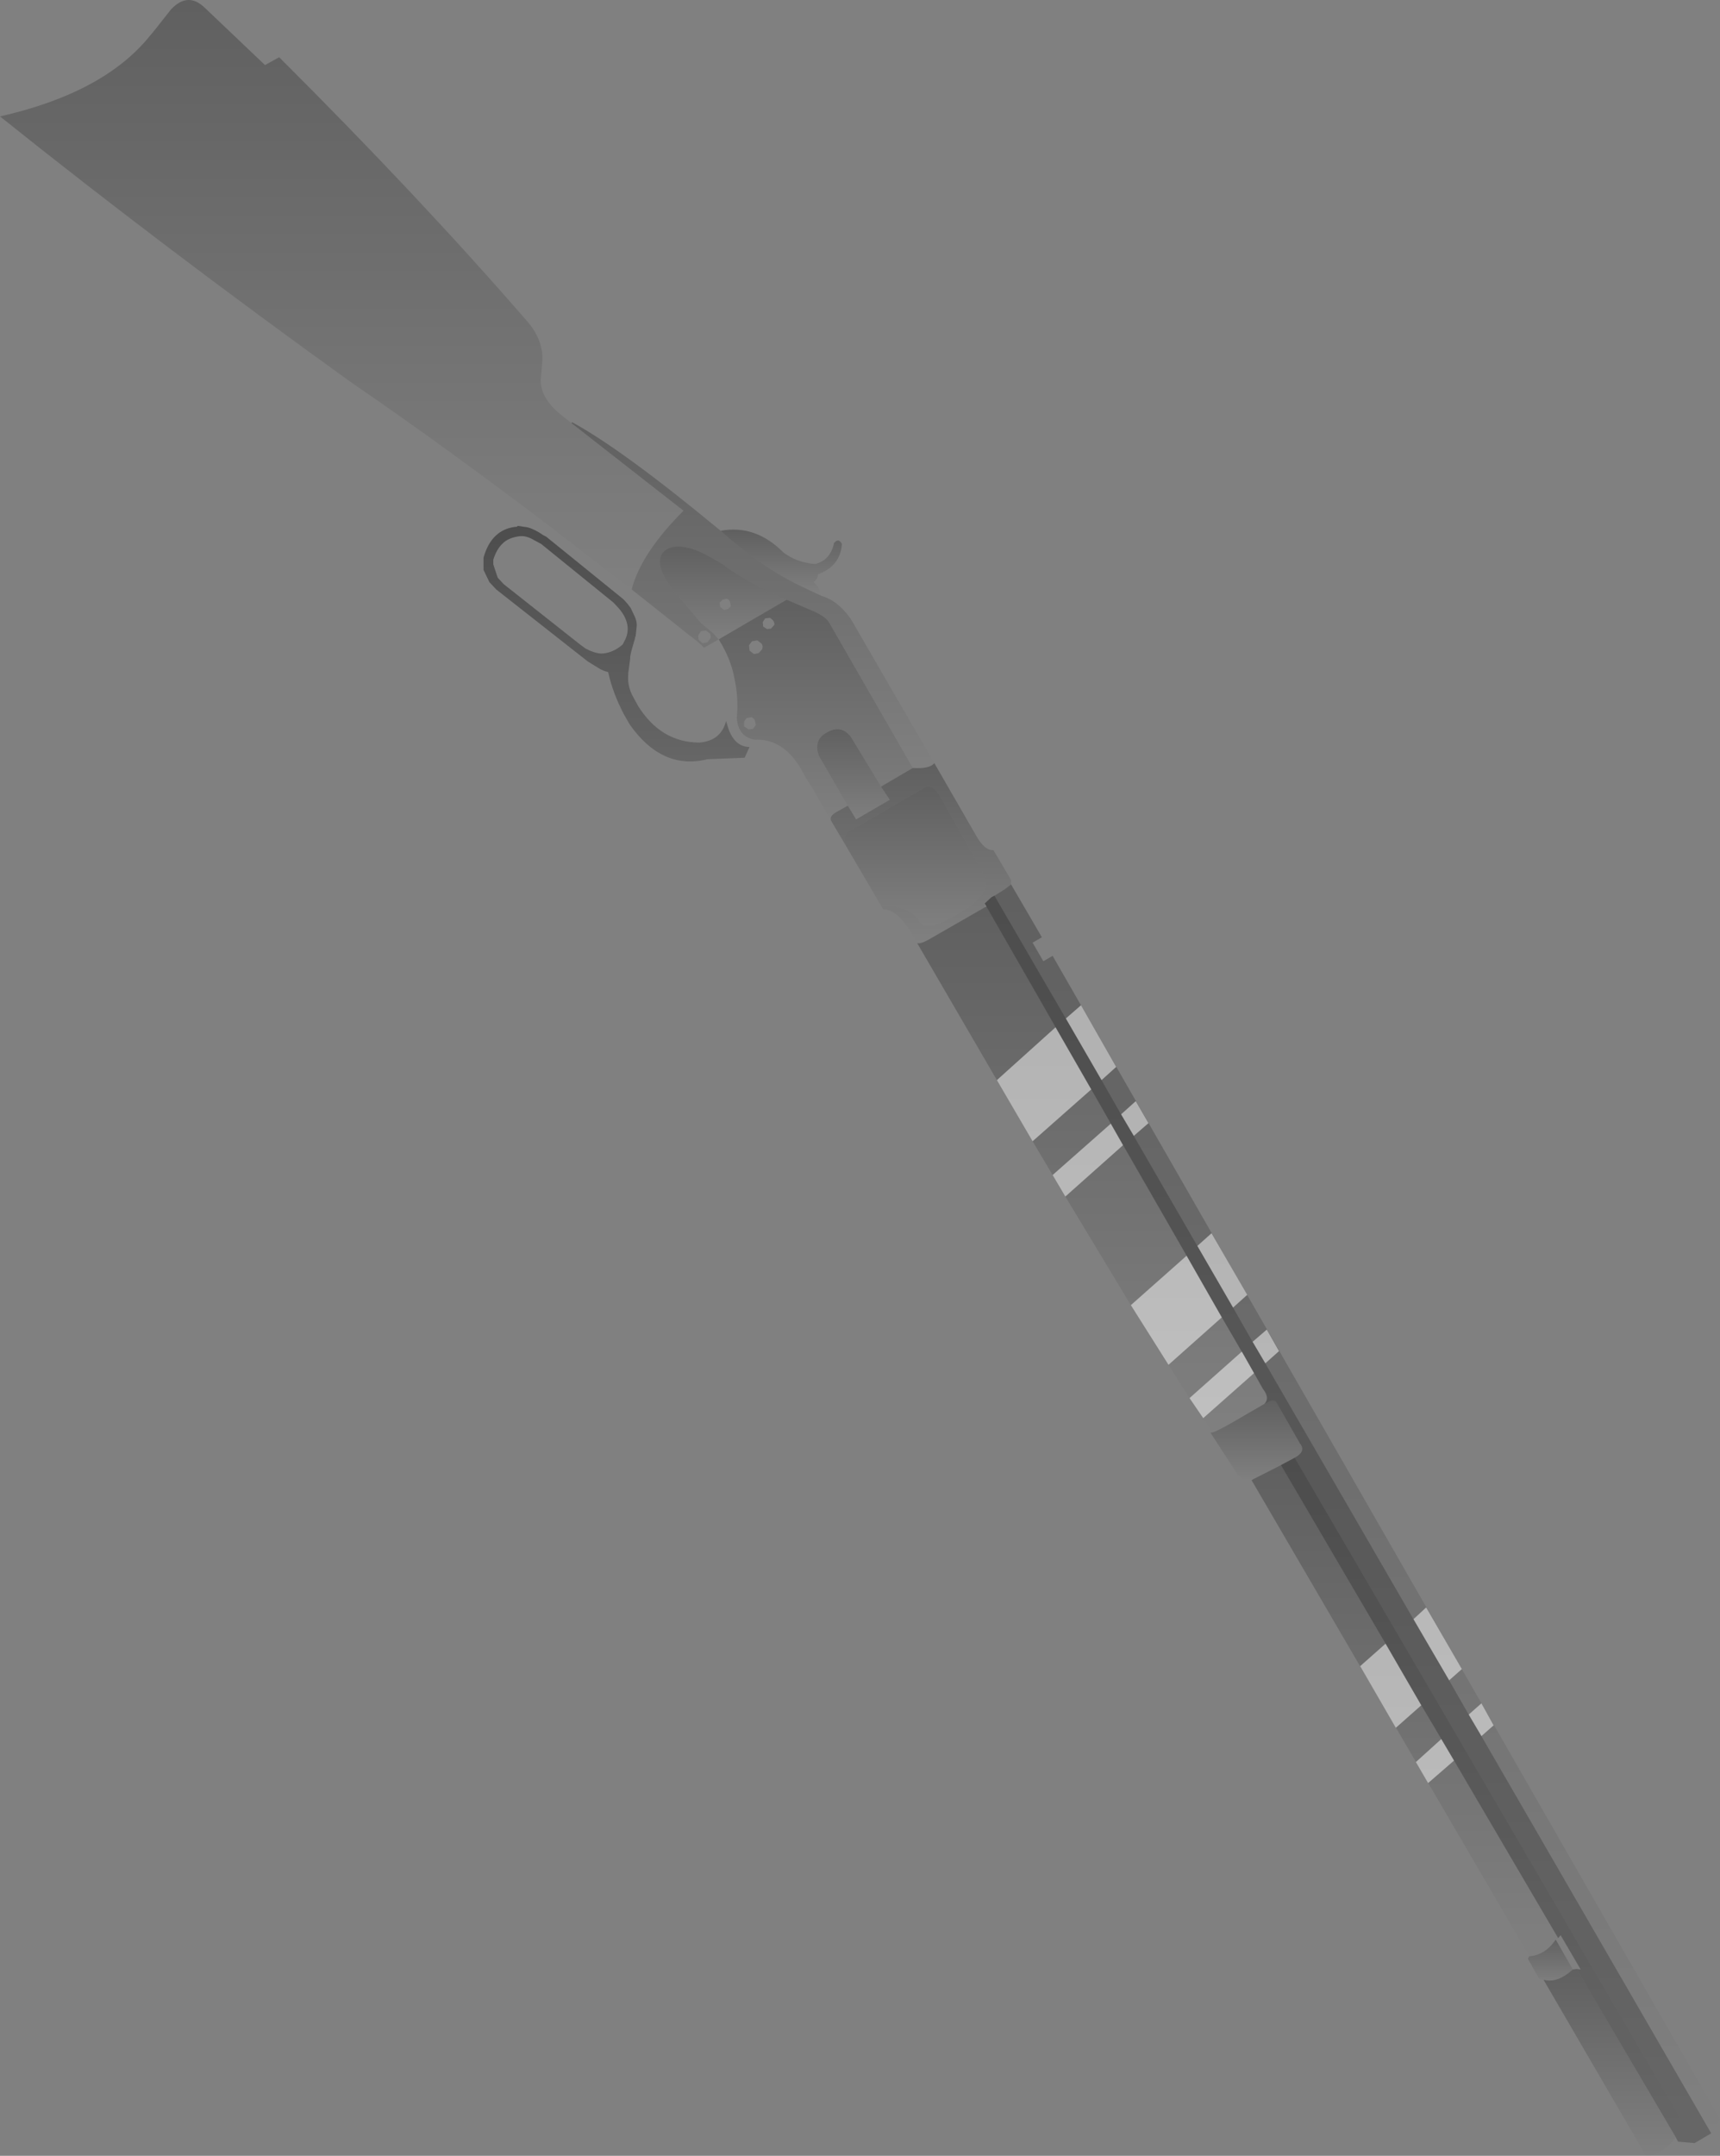 <?xml version="1.0" encoding="UTF-8" standalone="no"?>
<svg xmlns:xlink="http://www.w3.org/1999/xlink" height="220.35px" width="175.9px" xmlns="http://www.w3.org/2000/svg">
  <rect width="100%" height="100%" fill="#808080" stroke="none"/>
  <g transform="matrix(1.0, 0.0, 0.0, 1.0, 182.95, -40.75)">
    <path d="M-118.35 101.0 L-126.45 94.75 Q-137.3 86.5 -147.15 79.75 -166.2 66.05 -182.95 52.65 -172.35 50.25 -167.65 44.45 L-167.35 44.1 -165.45 41.7 Q-163.7 39.85 -161.95 41.6 L-155.85 47.4 -154.4 46.6 -154.35 46.65 Q-140.15 60.8 -129.2 73.4 -127.3 75.5 -127.5 77.8 L-127.65 79.55 Q-127.7 81.5 -125.45 83.25 L-124.5 84.0 -113.05 92.95 Q-117.4 97.3 -118.35 101.0" fill="url(#gradient0)" fill-rule="evenodd" stroke="none"/>
    <path d="M-124.5 84.0 L-124.45 83.9 Q-119.3 86.7 -109.5 94.8 L-109.25 95.0 Q-104.9 98.9 -100.65 100.85 L-99.05 101.6 -98.95 101.65 Q-97.25 102.15 -95.95 104.0 L-87.4 118.75 Q-87.85 119.35 -89.6 119.25 L-98.15 104.4 Q-98.55 103.7 -100.05 103.1 L-102.5 102.05 Q-106.35 100.45 -108.95 98.5 -111.2 97.1 -112.35 96.8 -114.45 96.25 -115.25 97.35 -115.95 98.65 -114.2 100.95 L-111.25 104.45 -110.1 105.4 -109.45 106.1 -110.95 106.95 Q-111.65 106.25 -112.5 105.65 L-112.75 105.45 -112.8 105.4 -118.35 101.0 Q-117.4 97.3 -113.05 92.95 L-124.5 84.0 M-110.35 105.5 L-110.75 105.2 -111.25 105.25 -111.55 105.7 -111.5 106.15 -111.1 106.5 -110.6 106.4 -110.3 106.0 Q-110.2 105.75 -110.35 105.5" fill="url(#gradient1)" fill-rule="evenodd" stroke="none"/>
    <path d="M-132.5 98.45 L-132.05 99.8 -131.45 100.45 -123.6 106.65 -123.05 107.05 Q-122.2 107.5 -121.5 107.55 -120.4 107.55 -119.35 106.7 L-119.25 106.6 -119.0 106.1 Q-118.3 104.6 -119.6 103.0 L-120.2 102.35 -127.6 96.35 -128.25 96.0 Q-129.0 95.55 -129.55 95.55 L-129.65 95.55 -129.75 95.55 Q-130.65 95.65 -131.25 96.05 -132.1 96.65 -132.5 97.95 L-132.5 98.45 M-127.4 95.45 L-127.1 95.6 -119.2 102.0 -119.1 102.1 -118.75 102.5 -118.45 102.9 -118.0 103.85 -117.9 104.15 Q-117.8 104.5 -117.85 104.9 L-117.95 105.8 -118.0 105.85 -118.0 105.95 -118.4 107.35 -118.5 107.85 -118.5 108.05 -118.7 109.55 -118.7 109.7 Q-118.8 110.7 -118.35 111.7 L-117.7 112.9 Q-115.35 116.65 -111.4 116.65 -109.2 116.45 -108.7 114.45 L-108.4 115.4 Q-107.7 117.1 -106.3 117.1 L-106.8 118.2 -110.6 118.35 Q-115.25 119.5 -118.55 114.8 L-119.15 113.75 Q-120.3 111.55 -120.75 109.45 L-120.9 109.4 -121.1 109.35 -121.55 109.15 -122.85 108.35 -132.2 101.0 -132.9 100.25 -133.5 99.0 -133.5 97.75 Q-132.7 94.9 -130.25 94.6 L-130.1 94.6 -130.0 94.5 -129.0 94.65 Q-128.25 94.85 -127.4 95.45" fill="url(#gradient2)" fill-rule="evenodd" stroke="none"/>
    <path d="M-109.45 106.1 L-110.1 105.4 -111.25 104.45 -114.2 100.95 Q-115.95 98.65 -115.25 97.35 -114.45 96.25 -112.35 96.8 -111.2 97.1 -108.95 98.5 -106.35 100.45 -102.5 102.05 L-109.45 106.1 M-108.3 102.25 Q-108.4 102.0 -108.65 101.95 L-109.05 102.05 -109.35 102.35 -109.3 102.8 -108.9 103.1 -108.5 103.0 -108.2 102.7 -108.3 102.25" fill="url(#gradient3)" fill-rule="evenodd" stroke="none"/>
    <path d="M-109.25 95.0 Q-105.7 94.35 -102.85 97.2 -101.5 98.25 -99.6 98.4 -98.05 98.05 -97.65 96.25 -97.2 95.7 -96.85 96.35 -97.0 98.6 -99.3 99.45 -99.3 99.9 -99.75 100.25 -99.05 100.85 -99.05 101.6 L-100.65 100.85 Q-104.9 98.9 -109.25 95.0" fill="url(#gradient4)" fill-rule="evenodd" stroke="none"/>
    <path d="M-97.95 124.65 L-99.75 121.5 -100.6 120.15 -100.7 119.95 Q-102.6 116.2 -105.8 116.35 -107.45 116.05 -107.6 114.15 -107.4 112.05 -107.85 110.05 -108.2 108.1 -109.45 106.1 L-102.5 102.05 -100.05 103.1 Q-98.55 103.7 -98.15 104.4 L-89.6 119.25 -92.85 121.15 -95.95 116.05 Q-96.95 114.8 -98.35 115.6 -99.8 116.35 -99.2 118.0 L-96.25 123.1 -97.5 123.8 Q-98.15 124.2 -97.95 124.65 M-104.5 105.05 L-104.1 105.0 -103.75 104.6 Q-103.75 104.35 -103.9 104.15 L-104.2 103.9 -104.7 103.95 -104.95 104.35 -104.9 104.8 -104.5 105.05 M-105.0 107.1 Q-104.9 106.8 -105.05 106.55 L-105.5 106.2 -106.05 106.3 -106.35 106.7 -106.3 107.25 -105.85 107.6 -105.35 107.5 -105.0 107.1 M-106.1 114.05 L-106.6 114.15 -106.85 114.5 -106.85 115.0 -106.4 115.3 -105.95 115.25 -105.65 114.85 -105.75 114.4 Q-105.85 114.15 -106.1 114.05" fill="url(#gradient5)" fill-rule="evenodd" stroke="none"/>
    <path d="M-92.85 121.15 L-91.95 122.5 -95.4 124.5 -96.25 123.1 -99.2 118.0 Q-99.8 116.35 -98.35 115.6 -96.95 114.8 -95.95 116.05 L-92.85 121.15" fill="url(#gradient6)" fill-rule="evenodd" stroke="none"/>
    <path d="M-87.4 118.75 L-83.1 126.2 Q-82.25 127.7 -81.35 127.65 L-79.55 130.7 -79.55 131.15 -80.2 131.65 -81.25 132.3 -81.55 132.45 -82.25 133.1 -82.25 133.5 -88.0 136.8 Q-88.8 137.25 -89.15 137.15 L-89.2 137.1 Q-90.95 133.65 -92.65 133.7 L-92.8 133.4 Q-90.35 133.2 -89.05 134.7 -88.5 136.25 -85.2 134.3 -82.85 133.0 -82.25 131.7 -81.9 130.85 -82.5 129.85 L-86.7 122.35 Q-87.6 120.65 -88.55 121.35 L-96.25 125.8 Q-96.85 126.35 -96.35 127.35 L-97.95 124.65 Q-98.15 124.2 -97.5 123.8 L-96.25 123.1 -95.4 124.5 -91.95 122.5 -92.85 121.15 -89.6 119.25 Q-87.85 119.35 -87.4 118.75" fill="url(#gradient7)" fill-rule="evenodd" stroke="none"/>
    <path d="M-92.8 133.4 L-96.35 127.35 Q-96.85 126.35 -96.25 125.8 L-88.55 121.35 Q-87.6 120.65 -86.7 122.35 L-82.5 129.85 Q-81.9 130.85 -82.25 131.7 -82.85 133.0 -85.2 134.3 -88.5 136.25 -89.05 134.7 -90.35 133.2 -92.8 133.4" fill="url(#gradient8)" fill-rule="evenodd" stroke="none"/>
    <path d="M-7.95 258.8 L-9.65 259.8 -50.55 189.75 Q-49.35 189.1 -50.0 188.3 L-52.35 184.2 Q-52.6 183.65 -53.35 184.1 L-53.65 184.25 Q-53.05 183.65 -53.8 182.7 L-82.05 133.4 -82.25 133.1 -81.55 132.45 -81.25 132.3 -7.95 258.8" fill="url(#gradient9)" fill-rule="evenodd" stroke="none"/>
    <path d="M-58.9 187.15 L-58.95 187.1 -59.9 185.7 -61.3 183.65 -63.45 180.25 -67.3 174.15 -74.0 163.05 -75.3 160.85 -77.35 157.4 -81.0 151.15 -89.15 137.15 Q-88.8 137.25 -88.0 136.8 L-82.25 133.5 -82.05 133.4 -53.8 182.7 Q-53.05 183.65 -53.65 184.25 L-55.3 185.2 Q-58.15 186.9 -58.9 187.15" fill="url(#gradient10)" fill-rule="evenodd" stroke="none"/>
    <path d="M-79.55 131.15 L-76.4 136.55 -77.35 137.1 -76.25 139.0 -75.3 138.45 -7.05 257.35 -7.95 258.8 -81.25 132.3 -80.2 131.65 -79.55 131.15" fill="url(#gradient11)" fill-rule="evenodd" stroke="none"/>
    <path d="M-54.8 191.95 L-55.0 192.0 Q-55.95 192.3 -56.65 191.05 L-59.15 187.2 -58.9 187.15 Q-58.15 186.9 -55.3 185.2 L-53.65 184.25 -53.35 184.1 Q-52.6 183.65 -52.35 184.2 L-50.0 188.3 Q-49.35 189.1 -50.55 189.75 L-51.95 190.5 -54.8 191.95" fill="url(#gradient12)" fill-rule="evenodd" stroke="none"/>
    <path d="M-26.55 240.7 L-54.95 192.05 -54.8 191.95 -51.95 190.5 -23.6 238.85 -23.85 239.0 Q-24.95 240.6 -26.55 240.7" fill="url(#gradient13)" fill-rule="evenodd" stroke="none"/>
    <path d="M-9.65 259.8 L-11.35 259.65 -11.6 259.15 -21.7 242.0 -21.3 242.05 -23.35 238.55 -23.6 238.85 -51.95 190.5 -50.55 189.75 -9.65 259.8" fill="url(#gradient14)" fill-rule="evenodd" stroke="none"/>
    <path d="M-25.1 243.1 L-25.55 243.0 -26.7 240.95 -26.55 240.7 Q-24.95 240.6 -23.85 239.0 L-22.1 242.05 Q-23.7 243.5 -25.1 243.1" fill="url(#gradient15)" fill-rule="evenodd" stroke="none"/>
    <path d="M-11.6 259.15 Q-11.9 259.85 -12.9 260.5 -14.15 261.2 -14.65 261.05 L-25.1 243.1 Q-23.7 243.5 -22.1 242.05 L-21.7 242.0 -11.6 259.15" fill="url(#gradient16)" fill-rule="evenodd" stroke="none"/>
    <path d="M-75.0 145.75 L-71.35 152.1 -77.35 157.4 -81.0 151.15 -75.0 145.75 M-69.35 155.6 L-68.1 157.8 -74.0 163.05 -75.3 160.85 -69.35 155.6 M-61.6 169.1 L-58.0 175.4 -63.45 180.25 -67.3 174.15 -61.6 169.1 M-55.95 178.9 L-54.7 181.1 -59.9 185.7 -61.3 183.65 -55.95 178.9 M-41.25 208.75 L-37.6 215.05 -40.2 217.35 -43.85 211.05 -41.25 208.75 M-35.55 218.5 L-34.25 220.7 -36.9 223.0 -38.15 220.85 -35.55 218.5 M-31.45 218.2 L-32.75 216.0 -31.45 214.85 -30.2 217.1 -31.45 218.2 M-34.75 212.5 L-38.4 206.25 -37.1 205.05 -33.45 211.35 -34.75 212.5 M-53.55 180.1 L-54.85 177.9 -53.4 176.65 -52.15 178.85 -53.55 180.1 M-56.85 174.4 L-60.5 168.1 -59.05 166.8 -55.4 173.1 -56.85 174.4 M-67.0 156.85 L-68.3 154.65 -66.8 153.3 -65.5 155.55 -67.0 156.85 M-70.3 151.15 L-73.95 144.85 -72.4 143.5 -68.8 149.8 -70.3 151.15" fill="#ffffff" fill-opacity="0.502" fill-rule="evenodd" stroke="none"/>
    <path d="M-132.5 98.45 L-132.05 99.8 -131.45 100.45 -123.6 106.65 -123.05 107.05 Q-122.2 107.5 -121.5 107.55 -120.4 107.55 -119.35 106.7 L-119.25 106.6 -119.0 106.1 Q-118.3 104.6 -119.6 103.0 L-120.2 102.35 -127.6 96.35 -128.25 96.0 Q-129.0 95.55 -129.55 95.55 L-129.65 95.55 -129.75 95.55 Q-130.65 95.65 -131.25 96.05 -132.1 96.65 -132.5 97.95 L-132.5 98.45 M-127.4 95.45 L-127.1 95.6 -119.2 102.0 -119.1 102.1 -118.75 102.5 -118.45 102.9 -118.0 103.85 -117.9 104.15 Q-117.8 104.5 -117.85 104.9 L-117.95 105.8 -118.0 105.85 -118.0 105.95 -118.4 107.35 -118.5 107.85 -118.5 108.05 -118.7 109.55 -118.7 109.7 Q-118.8 110.7 -118.35 111.7 L-117.7 112.9 Q-115.35 116.65 -111.4 116.65 -109.2 116.45 -108.7 114.45 L-108.4 115.4 Q-107.7 117.1 -106.3 117.1 L-106.8 118.2 -110.6 118.35 Q-115.25 119.5 -118.55 114.8 L-119.15 113.75 Q-120.3 111.55 -120.75 109.45 L-120.9 109.4 -121.1 109.35 -121.55 109.15 -122.85 108.35 -132.2 101.0 -132.9 100.25 -133.5 99.0 -133.5 97.75 Q-132.7 94.9 -130.25 94.6 L-130.1 94.6 -130.0 94.5 -129.0 94.65 Q-128.25 94.85 -127.4 95.45 M-75.0 145.75 L-82.25 133.1 -81.55 132.45 -81.25 132.3 -73.95 144.85 -70.3 151.15 -68.3 154.65 -67.0 156.85 -60.5 168.1 -56.85 174.4 -54.85 177.9 -53.55 180.1 -38.4 206.25 -34.75 212.5 -32.75 216.0 -31.45 218.2 -7.95 258.8 -9.65 259.8 -11.35 259.65 -11.6 259.15 -21.7 242.0 -21.3 242.05 -23.35 238.55 -23.6 238.85 -34.25 220.7 -35.55 218.5 -37.6 215.05 -41.25 208.75 -51.95 190.5 -50.55 189.75 Q-49.35 189.1 -50.0 188.3 L-52.35 184.2 Q-52.6 183.65 -53.35 184.1 L-53.65 184.25 Q-53.05 183.65 -53.8 182.7 L-54.7 181.1 -55.95 178.9 -58.0 175.4 -61.6 169.1 -68.1 157.8 -69.35 155.6 -71.35 152.1 -75.0 145.75" fill="#000000" fill-opacity="0.2" fill-rule="evenodd" stroke="none"/>
  </g>
  <defs>
    <linearGradient gradientTransform="matrix(0.0, 0.037, -0.043, 0.0, -148.0, 70.85)" gradientUnits="userSpaceOnUse" id="gradient0" spreadMethod="pad" x1="-819.2" x2="819.2">
      <stop offset="0.0" stop-color="#000000" stop-opacity="0.251"/>
      <stop offset="1.0" stop-color="#000000" stop-opacity="0.0"/>
    </linearGradient>
    <linearGradient gradientTransform="matrix(0.0, 0.022, -0.023, 0.0, -105.95, 101.55)" gradientUnits="userSpaceOnUse" id="gradient1" spreadMethod="pad" x1="-819.2" x2="819.2">
      <stop offset="0.0" stop-color="#000000" stop-opacity="0.251"/>
      <stop offset="1.0" stop-color="#000000" stop-opacity="0.0"/>
    </linearGradient>
    <linearGradient gradientTransform="matrix(0.0, 0.015, -0.017, 0.0, -119.9, 106.55)" gradientUnits="userSpaceOnUse" id="gradient2" spreadMethod="pad" x1="-819.2" x2="819.2">
      <stop offset="0.0" stop-color="#000000" stop-opacity="0.251"/>
      <stop offset="1.0" stop-color="#000000" stop-opacity="0.0"/>
    </linearGradient>
    <linearGradient gradientTransform="matrix(0.0, 0.006, -0.008, 0.0, -108.95, 101.35)" gradientUnits="userSpaceOnUse" id="gradient3" spreadMethod="pad" x1="-819.2" x2="819.2">
      <stop offset="0.0" stop-color="#000000" stop-opacity="0.251"/>
      <stop offset="1.0" stop-color="#000000" stop-opacity="0.0"/>
    </linearGradient>
    <linearGradient gradientTransform="matrix(0.0, 0.004, -0.008, 0.0, -103.05, 98.25)" gradientUnits="userSpaceOnUse" id="gradient4" spreadMethod="pad" x1="-819.2" x2="819.2">
      <stop offset="0.0" stop-color="#000000" stop-opacity="0.251"/>
      <stop offset="1.0" stop-color="#000000" stop-opacity="0.0"/>
    </linearGradient>
    <linearGradient gradientTransform="matrix(0.0, 0.014, -0.012, 0.0, -99.5, 113.35)" gradientUnits="userSpaceOnUse" id="gradient5" spreadMethod="pad" x1="-819.2" x2="819.2">
      <stop offset="0.0" stop-color="#000000" stop-opacity="0.251"/>
      <stop offset="1.0" stop-color="#000000" stop-opacity="0.0"/>
    </linearGradient>
    <linearGradient gradientTransform="matrix(0.0, 0.006, -0.004, 0.0, -95.65, 119.9)" gradientUnits="userSpaceOnUse" id="gradient6" spreadMethod="pad" x1="-819.2" x2="819.2">
      <stop offset="0.0" stop-color="#000000" stop-opacity="0.251"/>
      <stop offset="1.0" stop-color="#000000" stop-opacity="0.0"/>
    </linearGradient>
    <linearGradient gradientTransform="matrix(0.0, 0.011, -0.011, 0.0, -88.75, 127.95)" gradientUnits="userSpaceOnUse" id="gradient7" spreadMethod="pad" x1="-819.2" x2="819.2">
      <stop offset="0.0" stop-color="#000000" stop-opacity="0.251"/>
      <stop offset="1.0" stop-color="#000000" stop-opacity="0.0"/>
    </linearGradient>
    <linearGradient gradientTransform="matrix(0.0, 0.009, -0.009, 0.0, -89.35, 128.25)" gradientUnits="userSpaceOnUse" id="gradient8" spreadMethod="pad" x1="-819.2" x2="819.2">
      <stop offset="0.0" stop-color="#000000" stop-opacity="0.251"/>
      <stop offset="1.0" stop-color="#000000" stop-opacity="0.0"/>
    </linearGradient>
    <linearGradient gradientTransform="matrix(0.0, 0.078, -0.045, 0.0, -45.1, 196.05)" gradientUnits="userSpaceOnUse" id="gradient9" spreadMethod="pad" x1="-819.2" x2="819.2">
      <stop offset="0.0" stop-color="#000000" stop-opacity="0.251"/>
      <stop offset="1.0" stop-color="#000000" stop-opacity="0.0"/>
    </linearGradient>
    <linearGradient gradientTransform="matrix(0.0, 0.033, -0.022, 0.0, -71.25, 160.25)" gradientUnits="userSpaceOnUse" id="gradient10" spreadMethod="pad" x1="-819.2" x2="819.2">
      <stop offset="0.0" stop-color="#000000" stop-opacity="0.251"/>
      <stop offset="1.0" stop-color="#000000" stop-opacity="0.0"/>
    </linearGradient>
    <linearGradient gradientTransform="matrix(0.0, 0.078, -0.045, 0.0, -44.15, 194.95)" gradientUnits="userSpaceOnUse" id="gradient11" spreadMethod="pad" x1="-819.2" x2="819.2">
      <stop offset="0.0" stop-color="#000000" stop-opacity="0.251"/>
      <stop offset="1.0" stop-color="#000000" stop-opacity="0.0"/>
    </linearGradient>
    <linearGradient gradientTransform="matrix(0.0, 0.005, -0.006, 0.0, -54.45, 187.95)" gradientUnits="userSpaceOnUse" id="gradient12" spreadMethod="pad" x1="-819.2" x2="819.2">
      <stop offset="0.0" stop-color="#000000" stop-opacity="0.251"/>
      <stop offset="1.0" stop-color="#000000" stop-opacity="0.0"/>
    </linearGradient>
    <linearGradient gradientTransform="matrix(0.0, 0.031, -0.019, 0.0, -39.25, 215.6)" gradientUnits="userSpaceOnUse" id="gradient13" spreadMethod="pad" x1="-819.2" x2="819.2">
      <stop offset="0.0" stop-color="#000000" stop-opacity="0.251"/>
      <stop offset="1.0" stop-color="#000000" stop-opacity="0.0"/>
    </linearGradient>
    <linearGradient gradientTransform="matrix(0.0, 0.043, -0.026, 0.0, -30.8, 224.75)" gradientUnits="userSpaceOnUse" id="gradient14" spreadMethod="pad" x1="-819.2" x2="819.2">
      <stop offset="0.0" stop-color="#000000" stop-opacity="0.251"/>
      <stop offset="1.0" stop-color="#000000" stop-opacity="0.0"/>
    </linearGradient>
    <linearGradient gradientTransform="matrix(0.0, 0.003, -0.003, 0.0, -24.4, 241.1)" gradientUnits="userSpaceOnUse" id="gradient15" spreadMethod="pad" x1="-819.2" x2="819.2">
      <stop offset="0.0" stop-color="#000000" stop-opacity="0.251"/>
      <stop offset="1.0" stop-color="#000000" stop-opacity="0.0"/>
    </linearGradient>
    <linearGradient gradientTransform="matrix(0.0, 0.012, -0.008, 0.0, -18.35, 251.55)" gradientUnits="userSpaceOnUse" id="gradient16" spreadMethod="pad" x1="-819.2" x2="819.2">
      <stop offset="0.0" stop-color="#000000" stop-opacity="0.251"/>
      <stop offset="1.0" stop-color="#000000" stop-opacity="0.0"/>
    </linearGradient>
  </defs>
</svg>
